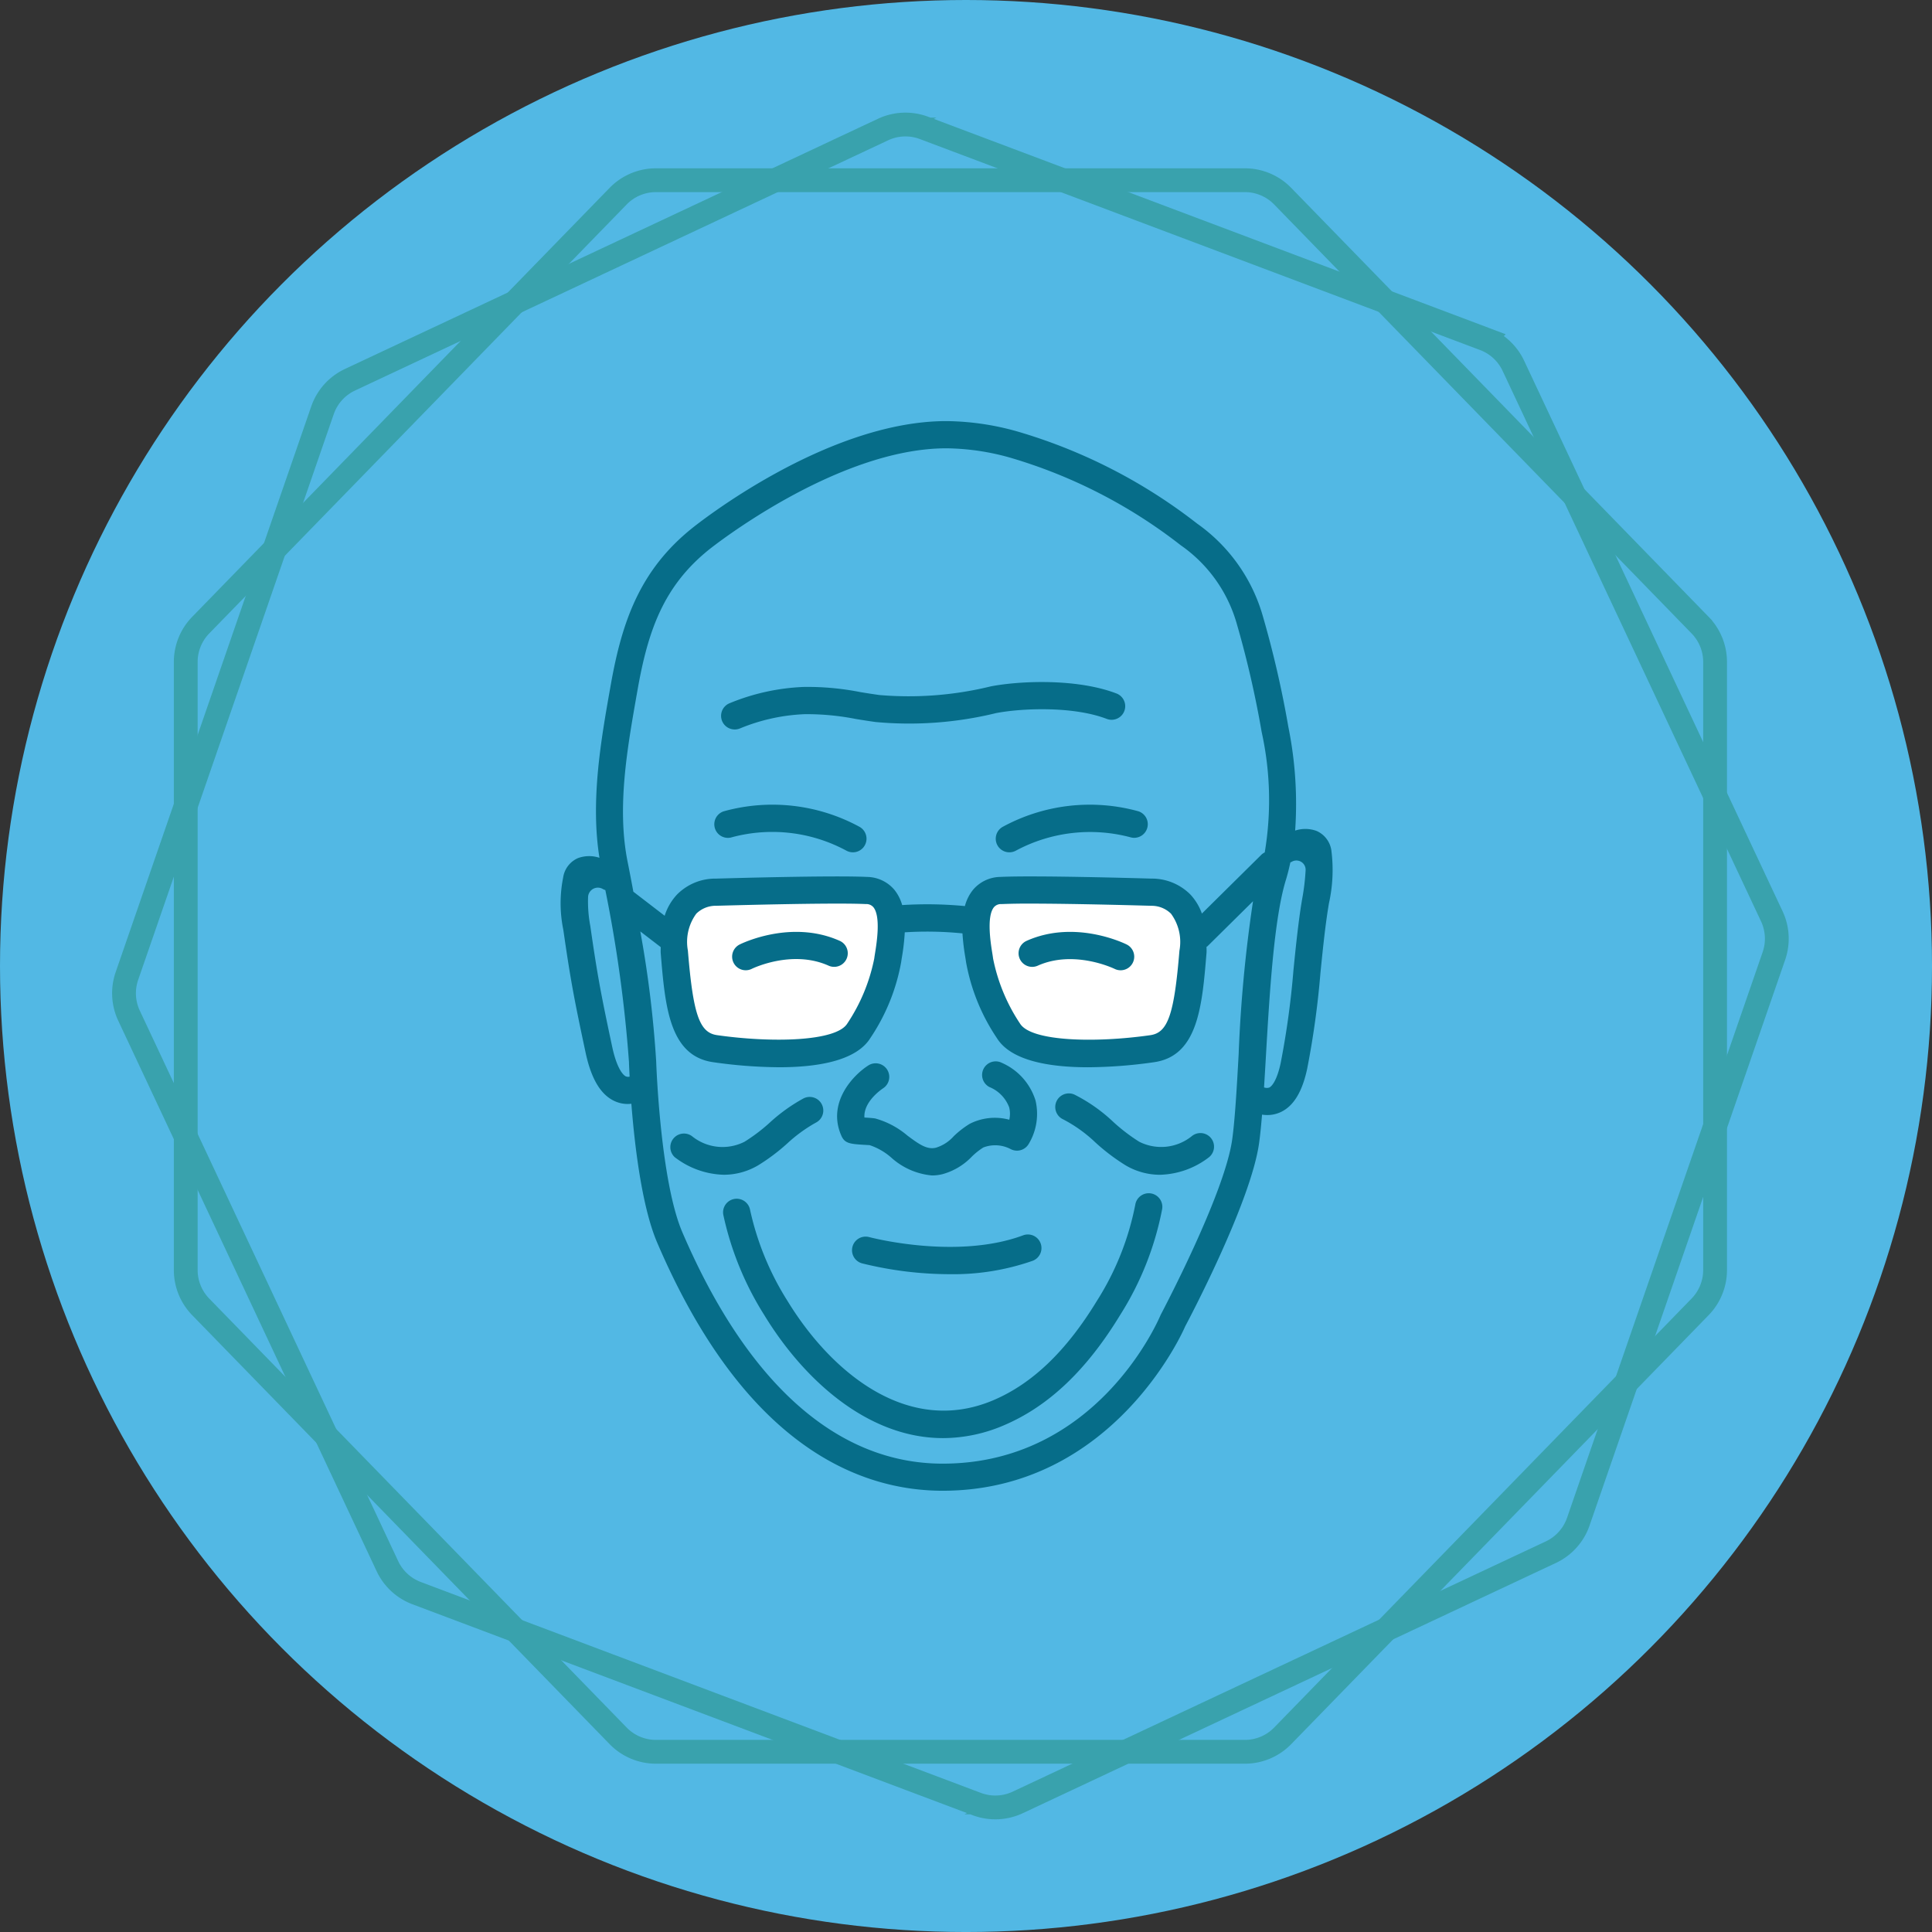 <svg xmlns="http://www.w3.org/2000/svg" viewBox="0 0 162.355 162.355"><rect x="0" y="0" width="162.355" height="162.355" fill="#333333" stroke="none"/><defs><style>.a{isolation:isolate}.b,.f{mix-blend-mode:multiply}.c{fill:#52b8e4}.d{fill:#fff}.e{fill:#066d89}.f{opacity:.75}.g{fill:none;stroke:#309b9b;stroke-miterlimit:10;stroke-width:2px}</style></defs><title>Artboard 17</title><g class="a"><g class="b"><circle class="c" cx="81.178" cy="81.178" r="81.178"/></g><path class="d" d="M56.715 78.661s-.157-3.452 4.472-3.844c0-.157 12.16.078 12.16.078s1.569.314 1.569 3.609c-.471 1.569-.706 6.2-3.53 9.1-.785.392-1.334.314-2.824.392.078.078-9.022-.078-9.022-.078s-1.961-.549-2.04-1.961c-.079-.157-.785-7.296-.785-7.296zm43.853 0s.157-3.452-4.472-3.844c0-.157-12.16.078-12.16.078s-1.569.314-1.569 3.609c.471 1.569.706 6.2 3.53 9.1.785.392 1.334.314 2.824.392-.078.078 9.022-.078 9.022-.078s1.961-.549 2.04-1.961c.079-.157.785-7.296.785-7.296z"/><path class="e" d="M70.565 79.063c-4.068-1.819-8.234.219-8.409.307a1.143 1.143 0 0 0 1.023 2.045c.033-.016 3.362-1.649 6.453-.265a1.143 1.143 0 1 0 .933-2.088zm24.116.307c-.176-.088-4.342-2.126-8.409-.307a1.143 1.143 0 1 0 .933 2.088c3.065-1.371 6.423.25 6.457.266a1.143 1.143 0 0 0 1.019-2.047zm-8.701 24.439c-5.61 2.087-12.864.169-12.937.15a1.143 1.143 0 0 0-.6 2.207 30.785 30.785 0 0 0 7.355.91 20.194 20.194 0 0 0 6.978-1.124 1.143 1.143 0 1 0-.8-2.142z"/><path class="e" d="M111.881 71.469a2.11 2.11 0 0 0-1.243-1.641 2.732 2.732 0 0 0-1.8-.03 32.524 32.524 0 0 0-.569-8.7 85.881 85.881 0 0 0-2.194-9.483A14.332 14.332 0 0 0 100.6 44a45.126 45.126 0 0 0-15.1-7.74 22.556 22.556 0 0 0-5.972-.873c-10.1 0-20.934 8.65-21.389 9.017-4.345 3.5-5.867 7.786-6.813 13.147l-.041.233c-.8 4.491-1.669 9.546-.91 14.3a2.738 2.738 0 0 0-1.81.029 2.114 2.114 0 0 0-1.243 1.642 11.056 11.056 0 0 0 .016 4.379c.613 4.269.921 5.864 1.872 10.318.471 2.209 1.269 3.545 2.441 4.081a2.639 2.639 0 0 0 1.105.24 2.91 2.91 0 0 0 .3-.02c.271 3.461.875 8.651 2.173 11.678 7.383 17.227 17.115 20.843 23.981 20.843 14.487 0 20.369-13.761 20.38-13.8.226-.424 5.534-10.432 6.22-15.435.093-.675.172-1.475.245-2.371a3.053 3.053 0 0 0 .435.035 2.655 2.655 0 0 0 1.114-.239c1.093-.5 1.828-1.7 2.245-3.656a73.133 73.133 0 0 0 1.114-8.048c.161-1.6.327-3.261.562-4.89.044-.3.095-.615.146-.933a12.9 12.9 0 0 0 .21-4.468zM53.54 58.183l.041-.234c.882-4.993 2.193-8.7 6-11.765.106-.085 10.658-8.511 19.955-8.511a20.33 20.33 0 0 1 5.371.792 42.884 42.884 0 0 1 14.319 7.358 12.026 12.026 0 0 1 4.667 6.462 83.841 83.841 0 0 1 2.131 9.23 26.564 26.564 0 0 1 .258 10.119 1.109 1.109 0 0 0-.255.167L101 76.771a4.608 4.608 0 0 0-.966-1.6 4.557 4.557 0 0 0-3.28-1.338c-.75-.022-9.753-.283-12.7-.141a3.056 3.056 0 0 0-2.3 1.1 3.654 3.654 0 0 0-.669 1.35 33.445 33.445 0 0 0-5.272-.084 3.606 3.606 0 0 0-.639-1.265 3.056 3.056 0 0 0-2.3-1.1c-2.945-.141-11.948.119-12.7.141a4.518 4.518 0 0 0-3.28 1.338 4.652 4.652 0 0 0-1.039 1.783l-2.631-2.021c-.16-.864-.322-1.71-.483-2.514-.912-4.56-.041-9.479.799-14.237zm45.574 21.7c-.441 5.368-.968 6.9-2.452 7.108-4.6.658-10 .54-10.942-.972a15.155 15.155 0 0 1-2.266-5.469 13.918 13.918 0 0 0-.073-.487c-.133-.835-.486-3.051.144-3.826a.775.775 0 0 1 .635-.263 54.964 54.964 0 0 1 2.4-.039c3.941 0 10.081.18 10.158.183h.082a2.321 2.321 0 0 1 1.605.664 4.009 4.009 0 0 1 .71 3.099zm-25.574.18c-.031.195-.057.36-.073.487a15.155 15.155 0 0 1-2.267 5.466c-.94 1.512-6.338 1.629-10.942.972-1.484-.212-2.011-1.74-2.452-7.108a4.009 4.009 0 0 1 .707-3.1 2.333 2.333 0 0 1 1.593-.664h.094c.1 0 9.643-.282 12.559-.143a.775.775 0 0 1 .635.263c.632.774.28 2.99.147 3.824zm-20.932 10.4c-.337-.155-.818-.887-1.159-2.48-.937-4.394-1.24-5.966-1.843-10.167a11.058 11.058 0 0 1-.187-2.449.824.824 0 0 1 1.251-.653l.011.007a1.088 1.088 0 0 0 .189.076 114.847 114.847 0 0 1 1.986 14.45v.012c0 .082.018.527.054 1.216a.485.485 0 0 1-.301-.018zm50.942 5.273c-.631 4.6-5.92 14.571-6.019 14.769-.213.51-5.376 12.492-18.316 12.492-8.858 0-16.423-6.728-21.879-19.457-1.842-4.3-2.186-14.1-2.194-14.348a92.631 92.631 0 0 0-1.334-10.92l1.714 1.317c.006.166-.01.315 0 .488.366 4.451.712 8.656 4.408 9.184a40.512 40.512 0 0 0 5.54.425c3.164 0 6.464-.515 7.669-2.453a16.711 16.711 0 0 0 2.592-6.392c.013-.107.036-.246.063-.411a18.393 18.393 0 0 0 .238-2.083 29.978 29.978 0 0 1 4.849.089 18.821 18.821 0 0 0 .236 1.995c.027.165.049.3.063.411a16.711 16.711 0 0 0 2.592 6.392c1.2 1.938 4.5 2.453 7.669 2.453a40.512 40.512 0 0 0 5.54-.425c3.7-.528 4.042-4.732 4.408-9.184.015-.18 0-.336 0-.509.028-.023.062-.032.088-.058l3.82-3.776a116.637 116.637 0 0 0-1.209 12.88c-.154 2.8-.308 5.453-.537 7.115zm5.872-20.164c-.056.334-.109.662-.155.98-.24 1.676-.41 3.359-.573 4.986a70.712 70.712 0 0 1-1.074 7.8c-.281 1.319-.682 1.926-.962 2.055a.644.644 0 0 1-.435-.014q.079-1.249.158-2.633c.3-5.142.672-11.543 1.681-14.811.151-.487.266-.976.374-1.465.029-.015.061-.017.088-.035l.011-.007a.776.776 0 0 1 1.183.678 18.81 18.81 0 0 1-.295 2.46z"/><path class="e" d="M61.748 61.3a1.138 1.138 0 0 0 .444-.09 15.9 15.9 0 0 1 5.443-1.195 21.428 21.428 0 0 1 4.3.407c.549.089 1.1.179 1.653.253a30.72 30.72 0 0 0 10.117-.75c2.065-.4 6.415-.616 9.3.487a1.143 1.143 0 0 0 .817-2.136c-3.349-1.282-8.144-1.06-10.547-.6a29 29 0 0 1-9.379.73 63.629 63.629 0 0 1-1.593-.245 22.789 22.789 0 0 0-4.764-.434A18.209 18.209 0 0 0 61.3 59.1a1.144 1.144 0 0 0 .444 2.2zm-.226 9.054a13.1 13.1 0 0 1 9.592 1.124 1.143 1.143 0 1 0 1.119-1.994 15.319 15.319 0 0 0-11.416-1.305 1.143 1.143 0 0 0 .706 2.175zm22.739-.87a1.143 1.143 0 1 0 1.119 1.994 13.2 13.2 0 0 1 9.594-1.123 1.143 1.143 0 0 0 .7-2.176 15.316 15.316 0 0 0-11.413 1.305zM72.648 96.207c.219.013.423.026.422.022a5.286 5.286 0 0 1 1.818 1.041 5.879 5.879 0 0 0 3.433 1.509 3.7 3.7 0 0 0 .875-.107 5.37 5.37 0 0 0 2.476-1.481 5.68 5.68 0 0 1 .966-.765 2.786 2.786 0 0 1 2.283.133 1.142 1.142 0 0 0 1.5-.387 4.9 4.9 0 0 0 .6-3.687A5.1 5.1 0 0 0 84.2 89.32a1.143 1.143 0 1 0-1.052 2.03 2.965 2.965 0 0 1 1.656 1.7 2.2 2.2 0 0 1 .011 1.046 4.65 4.65 0 0 0-3.32.341 7.653 7.653 0 0 0-1.366 1.063 3.279 3.279 0 0 1-1.474.946c-.746.183-1.4-.27-2.4-1.017a7.1 7.1 0 0 0-2.723-1.444 10.348 10.348 0 0 0-.738-.064l-.152-.009c-.09-1.355 1.485-2.4 1.562-2.453a1.143 1.143 0 0 0-1.237-1.923c-1.315.842-3.481 3.16-2.262 5.907.289.657.74.688 1.943.764zm-8.928 1.715a16.579 16.579 0 0 0 2.433-1.828 12.526 12.526 0 0 1 2.388-1.743 1.143 1.143 0 1 0-1.029-2.041 14.364 14.364 0 0 0-2.844 2.046 14.744 14.744 0 0 1-2.1 1.589 4.079 4.079 0 0 1-4.418-.468 1.144 1.144 0 0 0-1.45 1.765 7.044 7.044 0 0 0 4.125 1.479 5.689 5.689 0 0 0 2.895-.799zm36.431-2.445a4.093 4.093 0 0 1-4.419.467 15.108 15.108 0 0 1-2.182-1.669 13.7 13.7 0 0 0-3.259-2.291 1.143 1.143 0 1 0-.938 2.086 11.843 11.843 0 0 1 2.7 1.937 16.987 16.987 0 0 0 2.527 1.915 5.685 5.685 0 0 0 2.9.8 7.043 7.043 0 0 0 4.124-1.479 1.143 1.143 0 0 0-1.453-1.766zm-3.423 4.813a1.145 1.145 0 0 0-1.322.931 23.4 23.4 0 0 1-3.224 8.09c-2.56 4.2-5.39 6.929-8.652 8.332-7.178 3.086-13.672-2.281-17.36-8.332a23.793 23.793 0 0 1-3.146-7.68 1.144 1.144 0 0 0-2.244.443 26.046 26.046 0 0 0 3.439 8.427c3.311 5.436 8.7 10.35 15.031 10.35a13.031 13.031 0 0 0 5.185-1.108c3.711-1.6 6.885-4.619 9.7-9.242a25.671 25.671 0 0 0 3.525-8.889 1.143 1.143 0 0 0-.932-1.322z"/><g class="f"><path class="g" d="M16.865 52.535l35.08-36.049a4.434 4.434 0 0 1 3.178-1.342h49.489a4.434 4.434 0 0 1 3.178 1.342l35.08 36.049a4.434 4.434 0 0 1 1.256 3.092v51.1a4.434 4.434 0 0 1-1.256 3.092l-35.08 36.051a4.434 4.434 0 0 1-3.178 1.342H55.123a4.434 4.434 0 0 1-3.178-1.342l-35.08-36.049a4.434 4.434 0 0 1-1.256-3.092v-51.1a4.434 4.434 0 0 1 1.256-3.094z"/><path class="g" d="M10.665 82.02L27.1 34.48a4.434 4.434 0 0 1 2.306-2.565l44.8-21.029a4.434 4.434 0 0 1 3.446-.136l47.074 17.727a4.434 4.434 0 0 1 2.451 2.265L148.893 77a4.434 4.434 0 0 1 .177 3.333l-16.438 47.539a4.434 4.434 0 0 1-2.306 2.565l-44.8 21.029a4.434 4.434 0 0 1-3.446.136l-47.073-17.725a4.434 4.434 0 0 1-2.451-2.265l-21.714-46.26a4.434 4.434 0 0 1-.177-3.332z"/></g></g></svg>